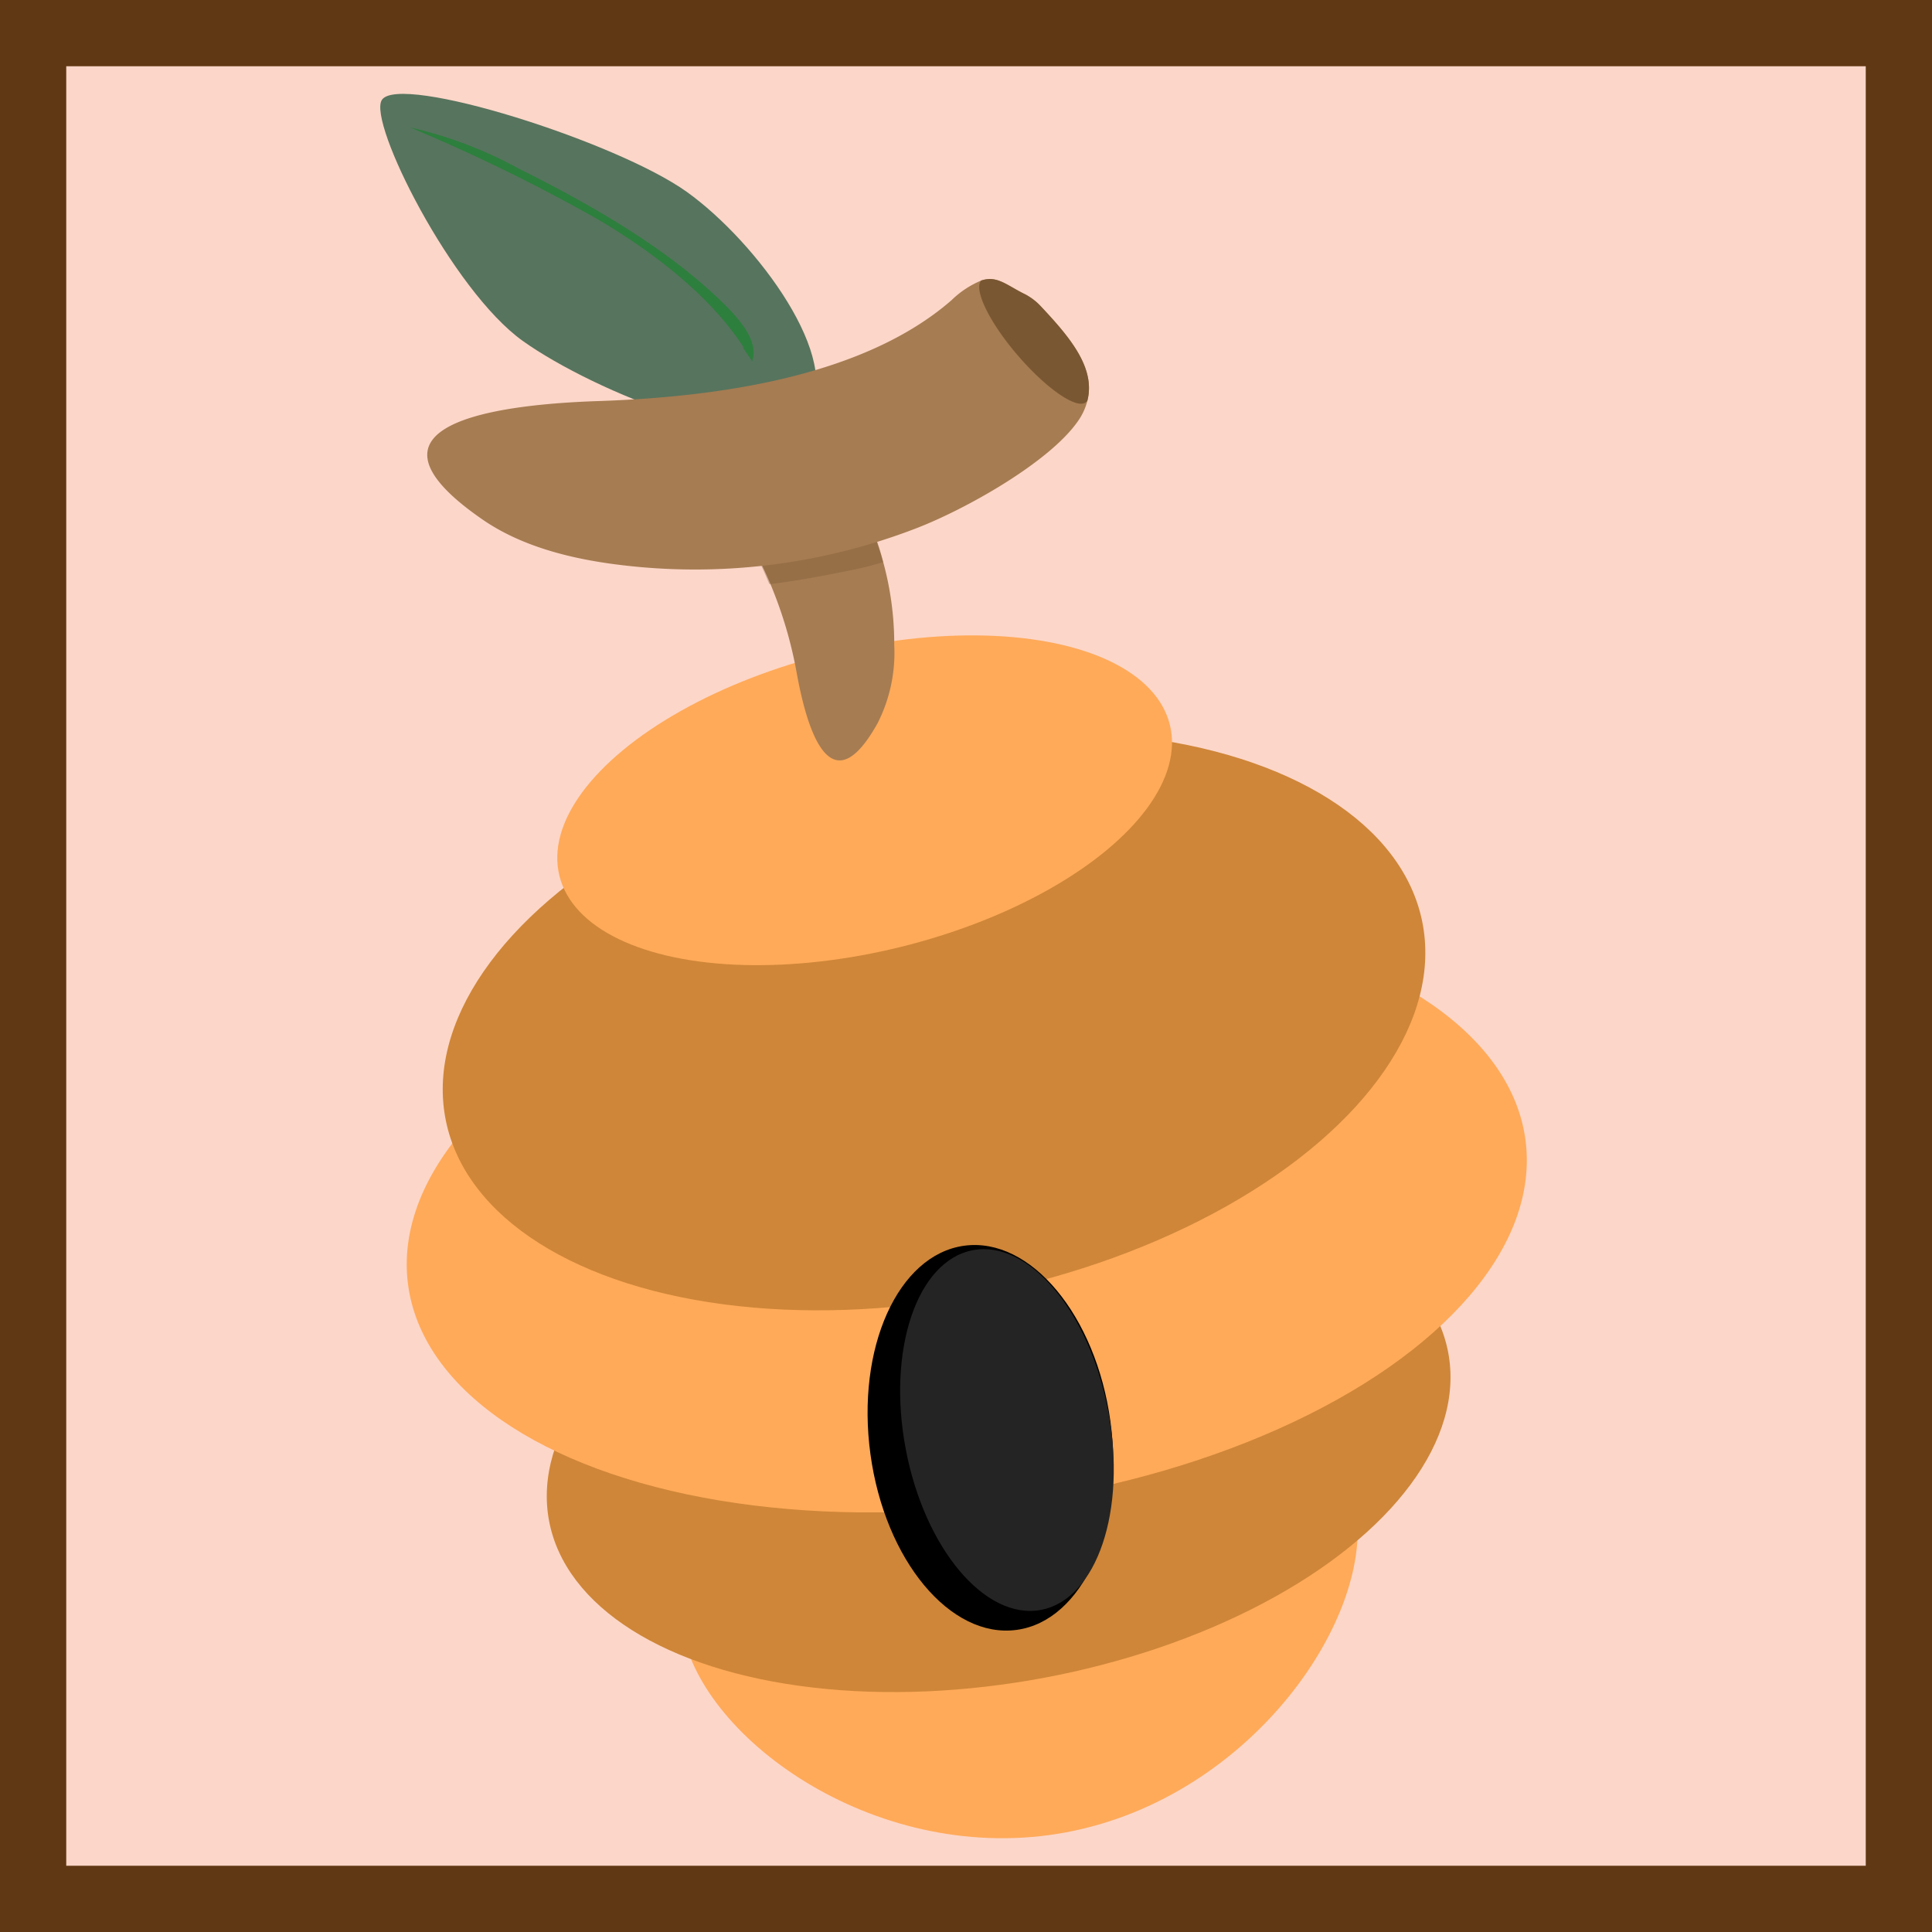 <svg xmlns="http://www.w3.org/2000/svg" viewBox="0 0 175 175"><defs><style>.cls-1{fill:#fcd6c8;}.cls-2{fill:#603813;}.cls-3{fill:#ffaa59;}.cls-4{fill:#cf8638;}.cls-5{fill:#242424;}.cls-6{fill:#57745e;}.cls-7{fill:#a67c52;}.cls-8,.cls-9{fill:#7a5733;}.cls-10,.cls-8{isolation:isolate;}.cls-8{opacity:0.34;}.cls-10{fill:#018a1a;opacity:0.48;}</style></defs><g id="Layer_1" data-name="Layer 1"><g id="Layer_27" data-name="Layer 27"><rect class="cls-1" x="3" y="3.03" width="169" height="168.95"/><path class="cls-2" d="M169,6V169H6V6H169m6-6H0V175H175V0Z"/></g></g><g id="Layer_6" data-name="Layer 6"><g id="beehive"><g id="Layer_7_copy_2" data-name="Layer 7 copy 2"><path class="cls-3" d="M122.78,136.36c1.86,10-9.36,26.45-26.2,29.61s-32.88-8.25-34.75-18.23S72.09,127.13,88.93,124,120.91,126.37,122.78,136.36Z"/><ellipse class="cls-4" cx="90.46" cy="130.14" rx="41.43" ry="22.22" transform="translate(-22.36 18.82) rotate(-10.58)"/><ellipse class="cls-3" cx="87.58" cy="109.81" rx="51.03" ry="26.61" transform="translate(-13.27 12.04) rotate(-7.31)"/><ellipse class="cls-4" cx="84.27" cy="92.9" rx="45.12" ry="25.1" transform="matrix(0.98, -0.2, 0.2, 0.98, -16.56, 18.3)"/><ellipse class="cls-3" cx="78.32" cy="72.48" rx="28.48" ry="13.68" transform="translate(-15.11 20.93) rotate(-13.89)"/></g><g id="Layer_19" data-name="Layer 19"><ellipse cx="89.72" cy="130.23" rx="10.97" ry="17.56" transform="translate(-16.81 13.35) rotate(-7.78)"/></g><g id="Layer_19_copy" data-name="Layer 19 copy"><ellipse class="cls-5" cx="91.22" cy="129.53" rx="9.33" ry="16.58" transform="translate(-22.55 19.27) rotate(-10.74)"/></g><g id="Layer_23" data-name="Layer 23"><path class="cls-6" d="M62.21,17.38c6.39,4.58,14.28,15.33,10.93,20s-19.39-1.93-25.79-6.5S33.29,11.05,34.59,9.05C36.17,6.62,55.82,12.81,62.21,17.38Z"/></g><g id="Layer_9_copy_2" data-name="Layer 9 copy 2"><path class="cls-7" d="M79.48,65.53c-4.47,8-6.54-.31-7.31-4.55a38.23,38.23,0,0,0-2-7.12,35,35,0,0,0-2-4.3,35.41,35.41,0,0,0-3.24-4.83c-1-1.24-2.16-2.77-1.58-4.26a2.82,2.82,0,0,1,.55-.89c1.77-2,5-2.3,7.4-1.24A13.34,13.34,0,0,1,77,43.91,27,27,0,0,1,78.61,47,28.12,28.12,0,0,1,81,58.42,14.05,14.05,0,0,1,79.48,65.53Z"/><g id="Layer_21_copy" data-name="Layer 21 copy"><path class="cls-8" d="M80,50.91a24.55,24.55,0,0,1-2.4.63c-2.79.58-5.53,1.1-7.92,1.37a35.82,35.82,0,0,0-2.09-4.32,76.43,76.43,0,0,1,9.65-2.31c.36-.05.72-.12,1.06-.18A27.79,27.79,0,0,1,80,50.91Z"/></g><path class="cls-7" d="M98.49,36.31a5.48,5.48,0,0,1-.86,1.85c-2.6,3.73-10.21,8-14.71,9.72a55.64,55.64,0,0,1-27,3.26c-4.36-.55-8.75-1.69-12.21-4.08-12.94-8.93,2.38-10.43,10.16-10.72C64.73,36,78.14,34.2,86.18,27.2a8.56,8.56,0,0,1,2.7-1.79c1.45-.48,2.28.42,4,1.26a5.35,5.35,0,0,1,1.42,1.1C96.85,30.49,99.27,33.3,98.49,36.31Z"/></g><g id="Layer_21" data-name="Layer 21"><path class="cls-9" d="M98.49,36.31a.37.37,0,0,1-.13.12c-.81.69-3.58-1.22-6.19-4.26s-4-6-3.29-6.76c1.45-.48,2.28.42,4,1.26a5.35,5.35,0,0,1,1.42,1.1C96.85,30.49,99.27,33.3,98.49,36.31Z"/></g><path class="cls-10" d="M67.43,31.57C64.57,27.11,59.76,23.22,54.38,20a157.67,157.67,0,0,0-17.25-8.46A37.63,37.63,0,0,1,47,15.28c7,3.49,13.74,7.43,18.71,12.38,1.55,1.54,3,3.41,2.42,5.05C67.58,31.9,67,31.1,67.43,31.57Z"/></g></g></svg>